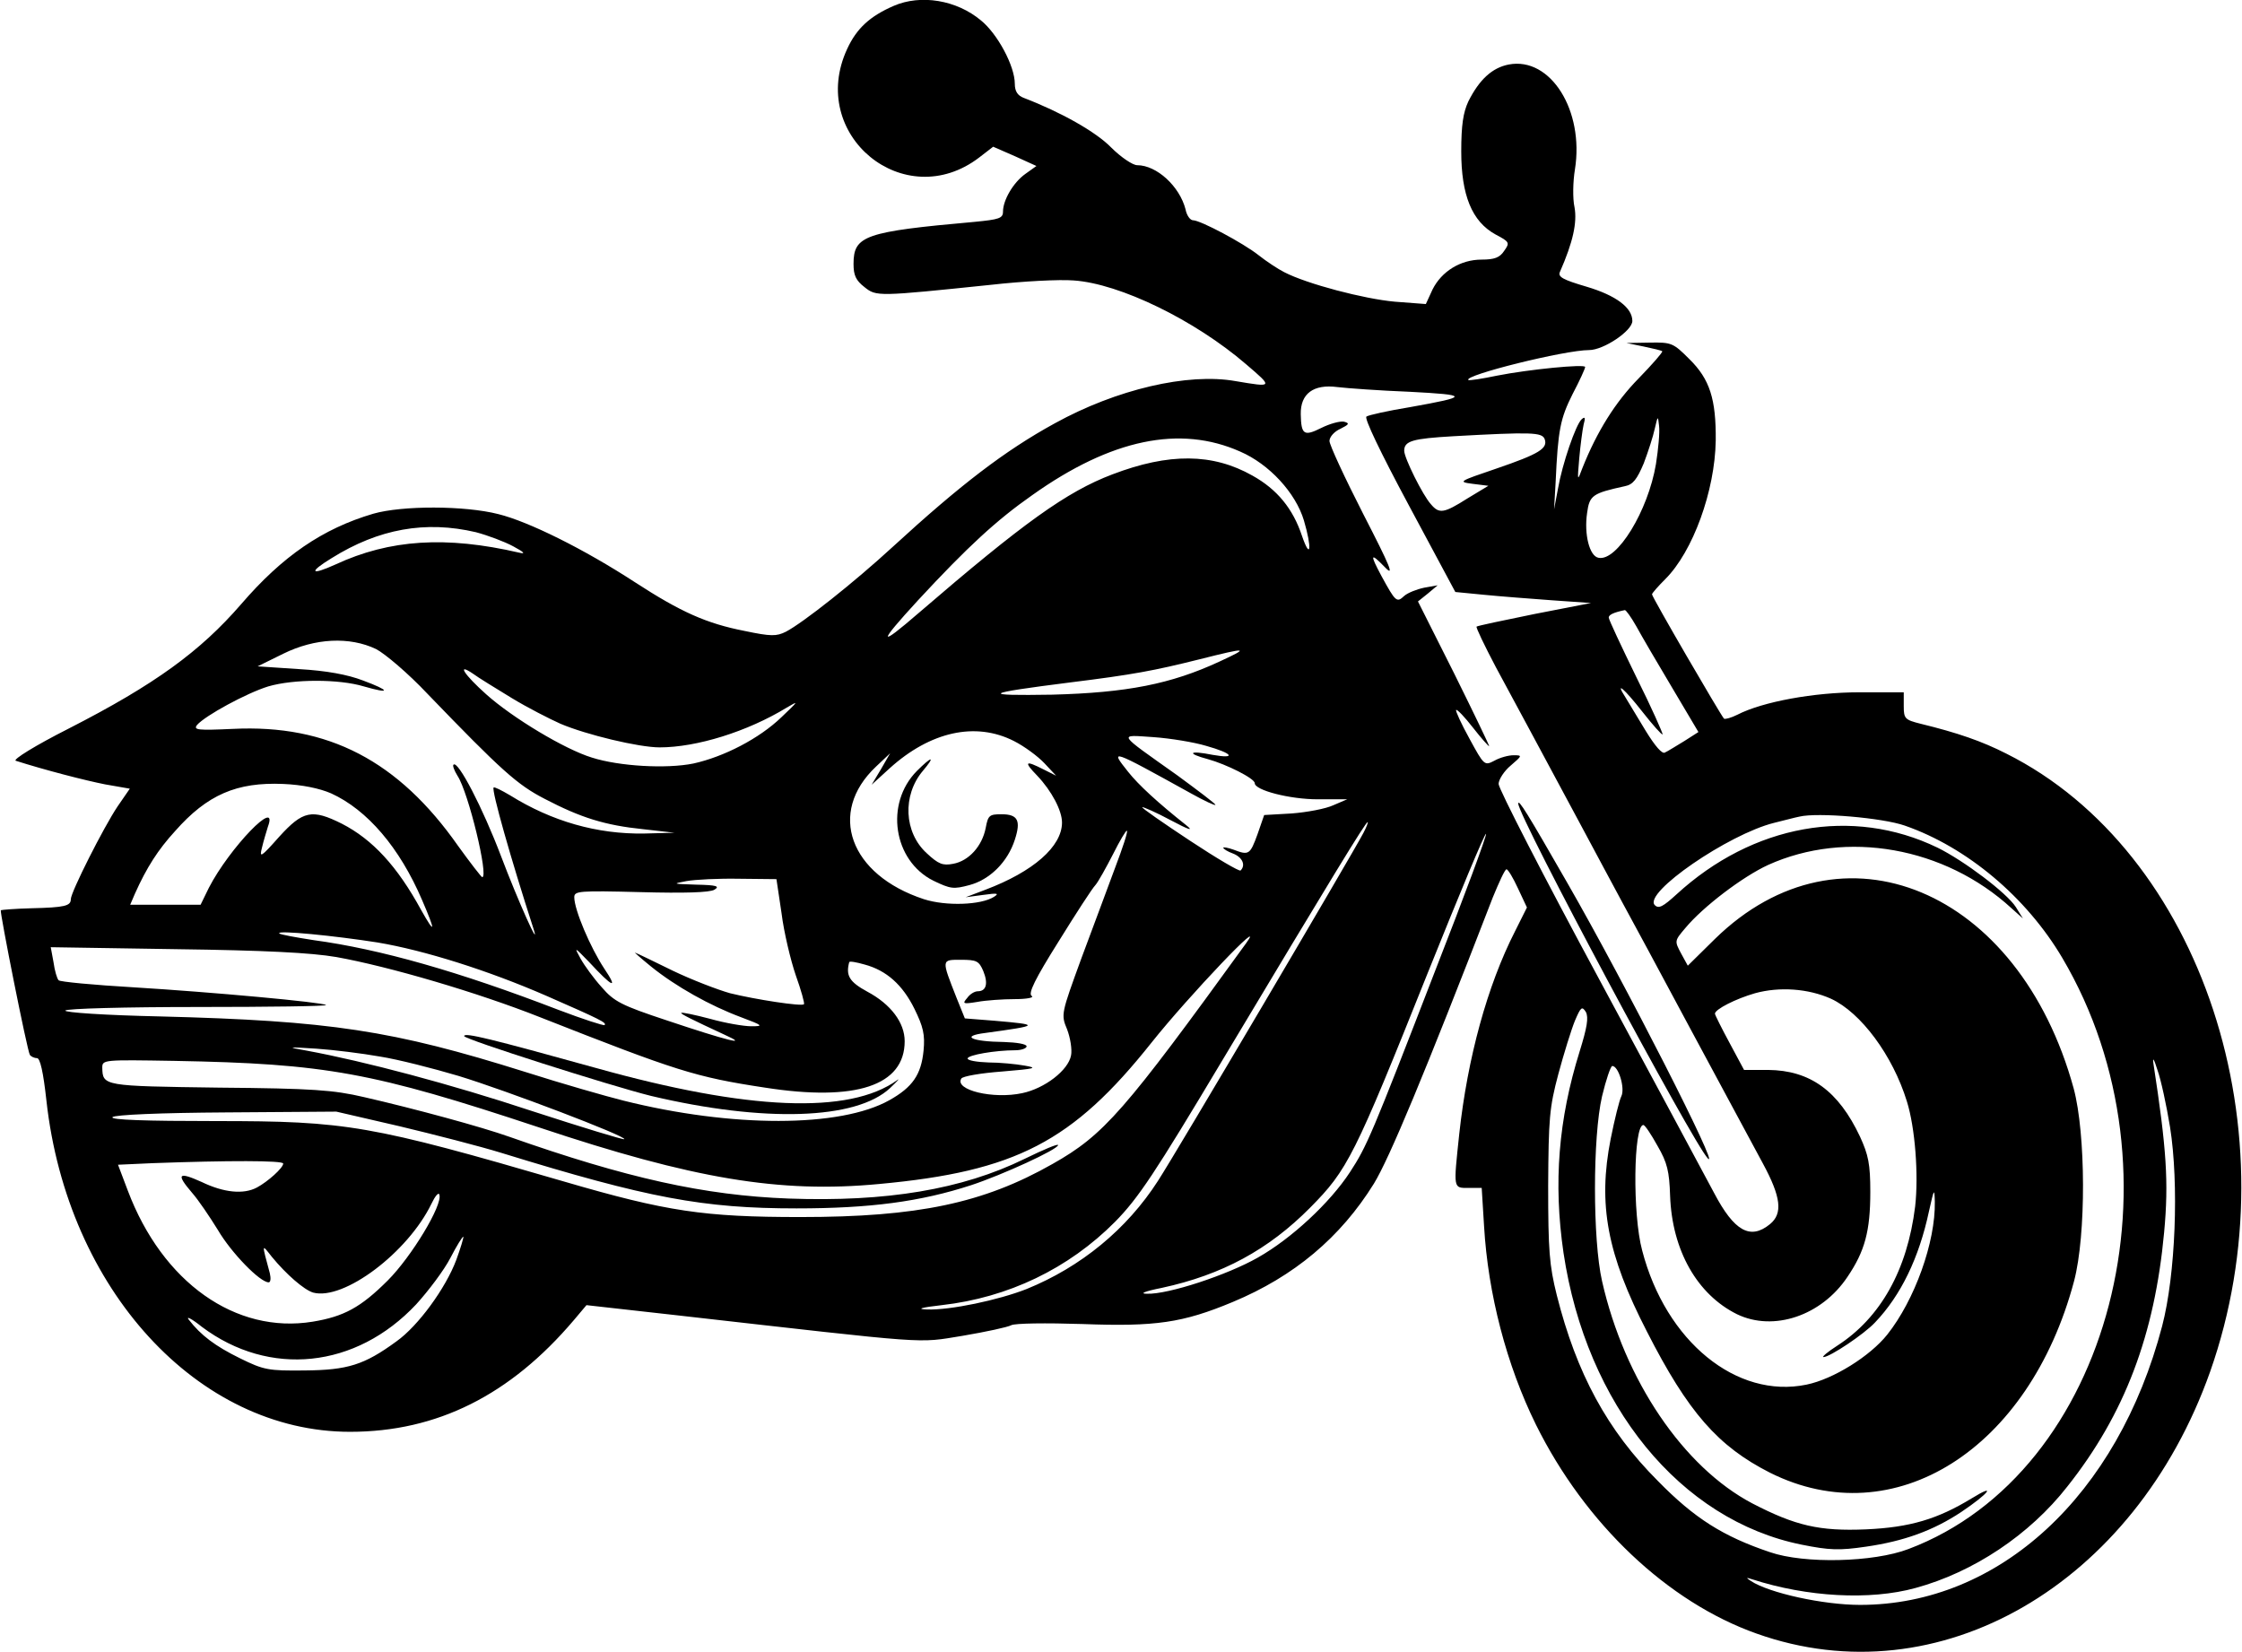 <?xml version="1.0" standalone="no"?>
<!DOCTYPE svg PUBLIC "-//W3C//DTD SVG 20010904//EN"
 "http://www.w3.org/TR/2001/REC-SVG-20010904/DTD/svg10.dtd">
<svg version="1.0" xmlns="http://www.w3.org/2000/svg"
 width="570pt" height="420pt" viewBox="0 0 570 420"
 preserveAspectRatio="xMidYMid meet">
<g transform="translate(0,420) scale(0.1,-0.1)"
fill="#000000" stroke="none">
<path d="M2272 4185 c-60 -26 -94 -57 -118 -109 -102 -219 146 -422 336 -276
l35 27 55 -24 55 -25 -28 -20 c-31 -22 -57 -67 -57 -96 0 -17 -10 -20 -72 -26
-280 -25 -308 -35 -308 -107 0 -29 6 -42 28 -59 30 -24 33 -24 322 6 80 9 174
14 210 11 117 -8 308 -101 438 -213 69 -59 69 -59 -26 -43 -122 22 -304 -21
-460 -107 -128 -70 -242 -158 -411 -313 -100 -92 -229 -194 -273 -217 -24 -12
-38 -12 -105 2 -97 19 -162 48 -279 124 -129 84 -270 154 -347 173 -86 22
-245 22 -318 1 -129 -38 -231 -108 -336 -230 -104 -120 -219 -204 -438 -316
-85 -43 -143 -79 -135 -82 72 -23 176 -50 227 -60 l63 -11 -31 -45 c-35 -52
-119 -218 -119 -236 0 -17 -15 -21 -100 -23 -41 -1 -76 -4 -78 -5 -3 -4 67
-357 74 -368 3 -4 11 -8 18 -8 8 0 16 -35 24 -108 53 -480 385 -842 772 -842
221 0 407 93 569 284 l32 38 232 -26 c653 -74 606 -71 724 -52 59 10 115 22
124 27 10 5 88 6 181 3 186 -7 255 3 382 56 156 65 274 164 359 301 39 64 127
274 302 727 16 39 31 72 35 72 4 0 17 -22 29 -48 l23 -49 -30 -60 c-71 -139
-121 -323 -142 -515 -15 -142 -16 -138 24 -138 l33 0 6 -97 c10 -172 57 -353
132 -505 125 -252 335 -451 561 -531 463 -165 961 124 1153 666 214 607 -21
1322 -518 1571 -63 32 -124 53 -218 76 -40 10 -43 13 -43 45 l0 35 -113 0
c-115 0 -246 -24 -310 -57 -16 -8 -31 -12 -34 -10 -9 10 -183 309 -183 316 0
3 16 21 34 39 70 70 126 224 128 352 1 105 -15 156 -67 207 -41 41 -45 43
-101 42 l-59 -1 44 -9 c24 -5 45 -10 47 -12 2 -2 -25 -33 -60 -69 -59 -60
-106 -135 -143 -228 -13 -35 -13 -34 -8 25 3 33 8 71 11 85 5 18 4 22 -5 14
-15 -14 -49 -113 -60 -176 l-10 -53 4 70 c6 133 12 161 43 223 18 34 32 65 32
69 0 8 -143 -6 -224 -22 -38 -8 -71 -13 -73 -11 -12 12 245 76 307 76 37 0
110 49 110 74 0 34 -42 65 -116 87 -61 18 -74 25 -68 38 33 75 44 125 37 164
-5 22 -4 66 1 96 24 150 -62 287 -168 267 -42 -8 -75 -38 -103 -94 -13 -28
-18 -60 -18 -127 0 -111 27 -178 87 -211 36 -19 37 -21 22 -42 -11 -17 -25
-22 -57 -22 -54 0 -102 -30 -125 -76 l-17 -37 -79 6 c-78 7 -223 45 -281 75
-16 8 -46 28 -65 43 -39 31 -148 89 -167 89 -7 0 -16 12 -19 28 -15 58 -73
112 -123 112 -11 0 -41 20 -66 45 -39 40 -128 90 -222 126 -16 6 -23 17 -23
36 0 45 -44 127 -86 161 -62 52 -153 67 -222 37z m1312 -981 c152 -8 152 -12
1 -39 -55 -9 -105 -20 -111 -24 -6 -4 35 -90 108 -226 l118 -220 72 -7 c40 -4
118 -10 173 -14 l100 -7 -144 -28 c-79 -16 -145 -30 -147 -32 -2 -2 20 -48 49
-103 61 -113 102 -189 212 -394 43 -80 92 -172 110 -205 18 -33 97 -179 175
-325 79 -146 160 -298 182 -338 46 -85 51 -127 18 -154 -50 -41 -91 -18 -142
79 -20 37 -151 282 -292 543 -141 261 -256 485 -256 497 0 11 14 33 31 47 29
25 30 26 7 26 -13 0 -35 -6 -49 -14 -25 -13 -26 -12 -63 56 -21 38 -36 71 -34
73 2 3 22 -18 43 -45 21 -27 40 -48 41 -47 1 1 -39 84 -89 185 l-92 183 25 20
25 21 -34 -6 c-19 -4 -42 -13 -51 -21 -19 -18 -22 -15 -58 51 -30 56 -28 60 9
22 25 -26 14 1 -55 135 -47 92 -86 176 -86 186 0 10 12 24 28 31 22 11 24 14
9 18 -10 2 -36 -5 -58 -16 -44 -22 -51 -17 -52 35 -1 52 32 77 93 69 25 -3
108 -9 184 -12z m626 -184 c-20 -119 -99 -248 -146 -238 -23 4 -37 60 -29 114
6 45 14 50 96 68 21 4 31 18 48 58 11 29 24 69 28 88 8 34 8 34 11 7 2 -16 -2
-59 -8 -97z m-283 64 c9 -24 -14 -38 -122 -75 -97 -33 -99 -34 -61 -39 l40 -5
-53 -32 c-60 -38 -72 -40 -93 -15 -21 23 -68 118 -68 136 0 25 21 31 125 37
199 11 225 10 232 -7z m-774 -32 c74 -32 141 -105 162 -175 21 -71 17 -103 -5
-39 -23 69 -63 118 -126 153 -101 57 -212 58 -356 3 -116 -44 -226 -123 -492
-352 -104 -90 -105 -80 -2 32 126 136 200 204 290 267 201 143 376 179 529
111z m-1943 -205 c30 -8 73 -24 95 -36 28 -15 32 -20 15 -16 -186 43 -329 34
-467 -30 -64 -29 -69 -20 -10 16 120 75 239 96 367 66z m2950 -239 c13 -24 54
-94 91 -156 l67 -113 -36 -23 c-20 -12 -42 -26 -49 -29 -7 -5 -25 16 -49 55
-21 35 -44 73 -52 86 -27 42 -3 22 44 -38 26 -33 49 -59 51 -57 1 2 -28 68
-67 146 -38 78 -70 146 -70 151 0 7 12 13 41 19 3 0 16 -18 29 -41z m-3204
-58 c23 -12 82 -62 130 -113 189 -196 229 -232 299 -268 92 -48 153 -67 250
-77 l80 -9 -77 -2 c-120 -2 -235 31 -341 97 -22 13 -40 22 -42 20 -6 -6 44
-182 101 -358 20 -62 -40 72 -82 183 -47 124 -110 245 -121 233 -3 -2 2 -15
10 -28 28 -42 80 -258 63 -258 -2 0 -30 36 -61 79 -152 217 -331 310 -573 298
-89 -4 -101 -3 -91 10 21 24 126 81 181 98 65 19 180 19 243 0 69 -20 68 -11
-2 15 -39 15 -93 25 -163 29 l-105 7 65 32 c81 40 169 44 236 12z m2144 -32
c-123 -57 -235 -79 -425 -84 -185 -3 -176 3 45 31 161 20 214 30 330 59 123
31 128 30 50 -6z m-1800 -92 c41 -25 98 -54 125 -66 66 -28 199 -60 252 -60
94 0 223 40 323 101 32 19 30 17 -13 -24 -57 -55 -147 -101 -224 -118 -69 -14
-189 -7 -258 15 -69 21 -202 101 -269 161 -55 49 -77 82 -33 52 12 -9 56 -36
97 -61z m1278 -110 c26 -13 61 -39 77 -56 l30 -32 -32 16 c-47 24 -51 20 -16
-16 37 -39 63 -89 63 -119 0 -61 -73 -125 -195 -171 l-50 -19 45 6 c36 5 41 4
27 -5 -33 -21 -122 -24 -178 -6 -189 62 -246 220 -122 337 l36 34 -23 -40 -24
-40 46 42 c103 93 218 119 316 69z m488 -12 c68 -19 79 -34 17 -23 -60 12 -68
4 -12 -11 47 -13 119 -49 119 -61 0 -18 89 -41 160 -41 l75 0 -35 -15 c-19 -9
-67 -18 -106 -21 l-70 -4 -17 -49 c-19 -52 -22 -54 -61 -39 -14 5 -26 7 -26 5
0 -3 11 -10 25 -15 23 -9 33 -29 19 -43 -3 -3 -61 31 -129 76 -68 45 -123 83
-121 85 2 1 35 -13 72 -33 47 -25 60 -29 40 -13 -72 57 -122 103 -148 136 -47
59 -46 59 160 -55 34 -19 62 -32 62 -29 0 3 -44 36 -97 75 -155 110 -151 103
-60 97 43 -3 103 -13 133 -22z m-2224 -121 c92 -42 174 -138 231 -271 35 -81
34 -90 -2 -26 -61 112 -124 180 -202 220 -76 38 -99 33 -159 -33 -47 -53 -51
-55 -44 -28 4 17 11 40 15 53 29 78 -98 -54 -150 -155 l-21 -43 -90 0 -89 0
12 28 c30 67 59 112 102 159 82 93 157 125 275 120 48 -2 92 -11 122 -24z
m4001 -82 c158 -55 309 -182 400 -336 322 -545 124 -1309 -391 -1503 -89 -34
-265 -38 -352 -8 -119 40 -192 86 -285 181 -129 129 -207 274 -257 472 -19 76
-22 114 -22 278 1 171 3 199 26 285 14 52 33 113 42 135 15 35 18 38 28 22 7
-14 3 -39 -16 -100 -54 -173 -67 -334 -41 -512 58 -387 297 -680 606 -742 70
-14 95 -15 163 -5 97 14 171 41 242 88 70 47 92 75 27 35 -87 -53 -157 -74
-269 -79 -118 -5 -179 9 -289 66 -175 92 -325 313 -382 565 -24 105 -24 367 0
470 10 42 22 77 26 77 16 0 33 -57 23 -77 -5 -10 -17 -58 -27 -108 -33 -167
-9 -294 92 -490 105 -206 181 -292 313 -359 316 -158 659 59 773 487 31 117
30 375 -1 490 -139 507 -590 695 -912 380 l-69 -68 -17 31 c-17 32 -17 32 11
65 45 54 145 130 210 160 199 90 449 46 619 -110 l29 -26 -18 29 c-23 36 -132
118 -199 151 -217 105 -470 59 -664 -119 -34 -31 -45 -37 -55 -27 -30 31 187
180 303 209 25 6 54 14 65 16 46 11 211 -3 268 -23z m-1377 -19 c-27 -52 -477
-815 -522 -884 -79 -123 -196 -219 -334 -275 -71 -28 -194 -54 -253 -52 -28 1
-16 5 37 11 169 19 323 93 441 212 59 60 101 123 273 411 279 466 364 605 369
605 2 0 -3 -13 -11 -28z m-631 -88 c-18 -49 -57 -153 -86 -231 -51 -140 -52
-142 -36 -180 8 -21 13 -51 10 -66 -7 -38 -67 -84 -124 -96 -74 -16 -173 8
-155 37 3 6 50 14 104 18 84 7 92 9 57 15 -22 4 -64 8 -92 8 -29 1 -53 5 -53
10 0 9 71 21 121 21 16 0 29 5 29 10 0 6 -26 10 -57 11 -84 1 -112 15 -48 23
139 19 140 21 24 31 l-76 6 -21 52 c-39 99 -39 97 11 97 40 0 46 -3 57 -29 13
-32 7 -51 -14 -51 -8 0 -20 -7 -27 -17 -13 -15 -11 -16 26 -10 22 4 65 7 95 7
31 0 50 4 43 8 -10 6 9 44 68 138 44 71 86 136 94 144 7 8 27 44 45 79 17 34
33 61 35 59 3 -2 -11 -44 -30 -94z m816 -256 c-165 -427 -176 -452 -219 -518
-51 -78 -149 -169 -234 -217 -77 -44 -228 -94 -282 -92 -20 0 -7 6 38 15 153
33 271 97 377 204 95 96 112 129 299 597 80 199 146 358 148 353 2 -4 -55
-158 -127 -342z m-1664 140 c6 -48 23 -119 36 -157 14 -39 23 -72 21 -74 -6
-6 -123 12 -188 28 -32 9 -97 34 -145 57 -47 23 -90 44 -96 46 -5 3 13 -13 40
-35 63 -51 151 -100 229 -129 56 -21 58 -23 26 -23 -19 0 -66 8 -105 19 -38
10 -71 17 -73 15 -3 -2 27 -17 109 -55 69 -31 6 -15 -146 36 -115 38 -134 48
-165 84 -20 22 -44 55 -54 73 -17 31 -16 30 21 -8 61 -66 76 -72 39 -17 -35
53 -76 149 -76 181 0 16 12 17 169 13 111 -3 175 -1 187 6 15 9 6 12 -46 13
-60 2 -62 2 -25 9 22 4 83 7 134 6 l95 -1 13 -87z m-1027 -74 c119 -20 281
-71 430 -136 137 -60 153 -68 147 -74 -2 -2 -55 15 -118 39 -252 97 -452 154
-622 177 -45 7 -84 14 -87 17 -8 9 142 -6 250 -23z m2208 -2 c-310 -428 -361
-487 -492 -561 -176 -100 -343 -135 -641 -135 -245 0 -340 14 -600 90 -494
144 -553 154 -886 154 -179 0 -270 3 -263 10 6 6 122 11 289 12 l280 2 160
-37 c88 -21 205 -51 260 -68 373 -115 513 -141 750 -141 187 0 315 17 444 59
79 26 221 91 221 102 0 4 -38 -12 -85 -35 -159 -78 -352 -110 -600 -101 -214
8 -412 52 -710 157 -70 25 -243 72 -370 101 -77 18 -130 22 -369 24 -294 4
-295 4 -296 51 0 20 4 20 183 17 386 -7 505 -29 927 -169 392 -131 612 -168
865 -144 347 32 492 107 693 360 94 118 297 331 240 252z m-2313 -35 c134 -24
359 -90 518 -153 348 -137 394 -152 572 -179 231 -36 355 5 355 118 0 47 -35
94 -95 126 -46 25 -55 41 -46 75 1 3 18 0 39 -6 56 -15 97 -52 127 -113 22
-45 27 -65 23 -106 -6 -61 -28 -93 -87 -126 -125 -70 -400 -70 -676 -1 -44 11
-156 43 -250 73 -337 106 -496 130 -927 141 -140 3 -245 10 -242 15 3 5 154 9
336 9 182 0 329 2 327 5 -8 7 -291 33 -489 45 -102 6 -188 14 -191 18 -4 4
-10 24 -13 46 l-7 38 318 -5 c226 -3 344 -9 408 -20z m3800 -106 c76 -35 157
-144 193 -261 21 -67 30 -187 21 -267 -20 -162 -88 -283 -198 -354 -25 -16
-40 -29 -35 -29 16 0 103 58 131 88 66 69 112 165 137 282 13 58 14 61 15 25
2 -102 -51 -250 -121 -338 -44 -55 -137 -113 -205 -127 -178 -37 -358 110
-418 341 -25 92 -22 319 3 319 4 0 20 -24 36 -53 25 -43 30 -65 32 -127 5
-139 69 -251 170 -301 93 -45 215 -4 281 95 44 65 58 116 58 216 0 71 -5 94
-26 140 -55 117 -127 169 -234 170 l-61 0 -37 69 c-20 37 -37 71 -37 74 0 11
53 38 102 52 62 17 135 12 193 -14z m-3689 -147 c45 -7 135 -30 199 -49 122
-37 429 -154 422 -161 -2 -2 -107 30 -233 71 -208 69 -428 127 -574 154 -52 9
-51 10 25 5 44 -3 116 -12 161 -20z m4551 -179 c23 -145 14 -376 -20 -506
-113 -431 -414 -709 -768 -709 -93 0 -231 30 -278 61 -13 9 -12 9 4 4 139 -45
299 -54 415 -22 147 40 290 135 386 258 146 184 222 386 246 646 12 128 6 213
-27 428 -3 19 1 14 10 -15 9 -25 23 -90 32 -145z m-4797 -93 c0 -11 -39 -46
-67 -61 -34 -18 -84 -13 -140 14 -60 27 -66 21 -25 -27 16 -18 45 -61 66 -95
34 -58 107 -133 129 -133 5 0 6 10 3 23 -21 78 -21 75 5 42 37 -45 82 -84 105
-91 78 -21 241 102 301 226 9 19 18 30 20 23 9 -26 -71 -158 -131 -218 -69
-69 -112 -92 -191 -105 -196 -32 -382 100 -470 333 l-25 66 88 4 c192 7 332 7
332 -1z m440 -245 c-27 -72 -97 -168 -152 -207 -82 -60 -124 -73 -233 -74 -93
-1 -104 1 -165 31 -63 31 -99 58 -130 98 -8 10 7 3 33 -18 172 -129 392 -106
545 57 31 34 71 87 87 118 16 31 31 55 33 54 1 -2 -7 -29 -18 -59z"/>
<path d="M3860 2157 c0 -33 444 -863 482 -902 34 -35 -211 446 -357 700 -102
178 -125 215 -125 202z"/>
<path d="M2331 2240 c-82 -83 -60 -228 42 -279 44 -21 51 -22 92 -11 52 14 97
59 115 115 16 49 8 65 -34 65 -31 0 -34 -3 -40 -35 -9 -46 -43 -84 -83 -91
-26 -5 -37 -1 -67 27 -58 53 -62 147 -10 209 33 39 24 39 -15 0z"/>
<path d="M1180 1566 c0 -8 374 -127 475 -152 287 -68 522 -61 608 20 18 17 26
26 18 20 -122 -88 -380 -77 -766 31 -267 74 -335 91 -335 81z"/>
</g>
</svg>
